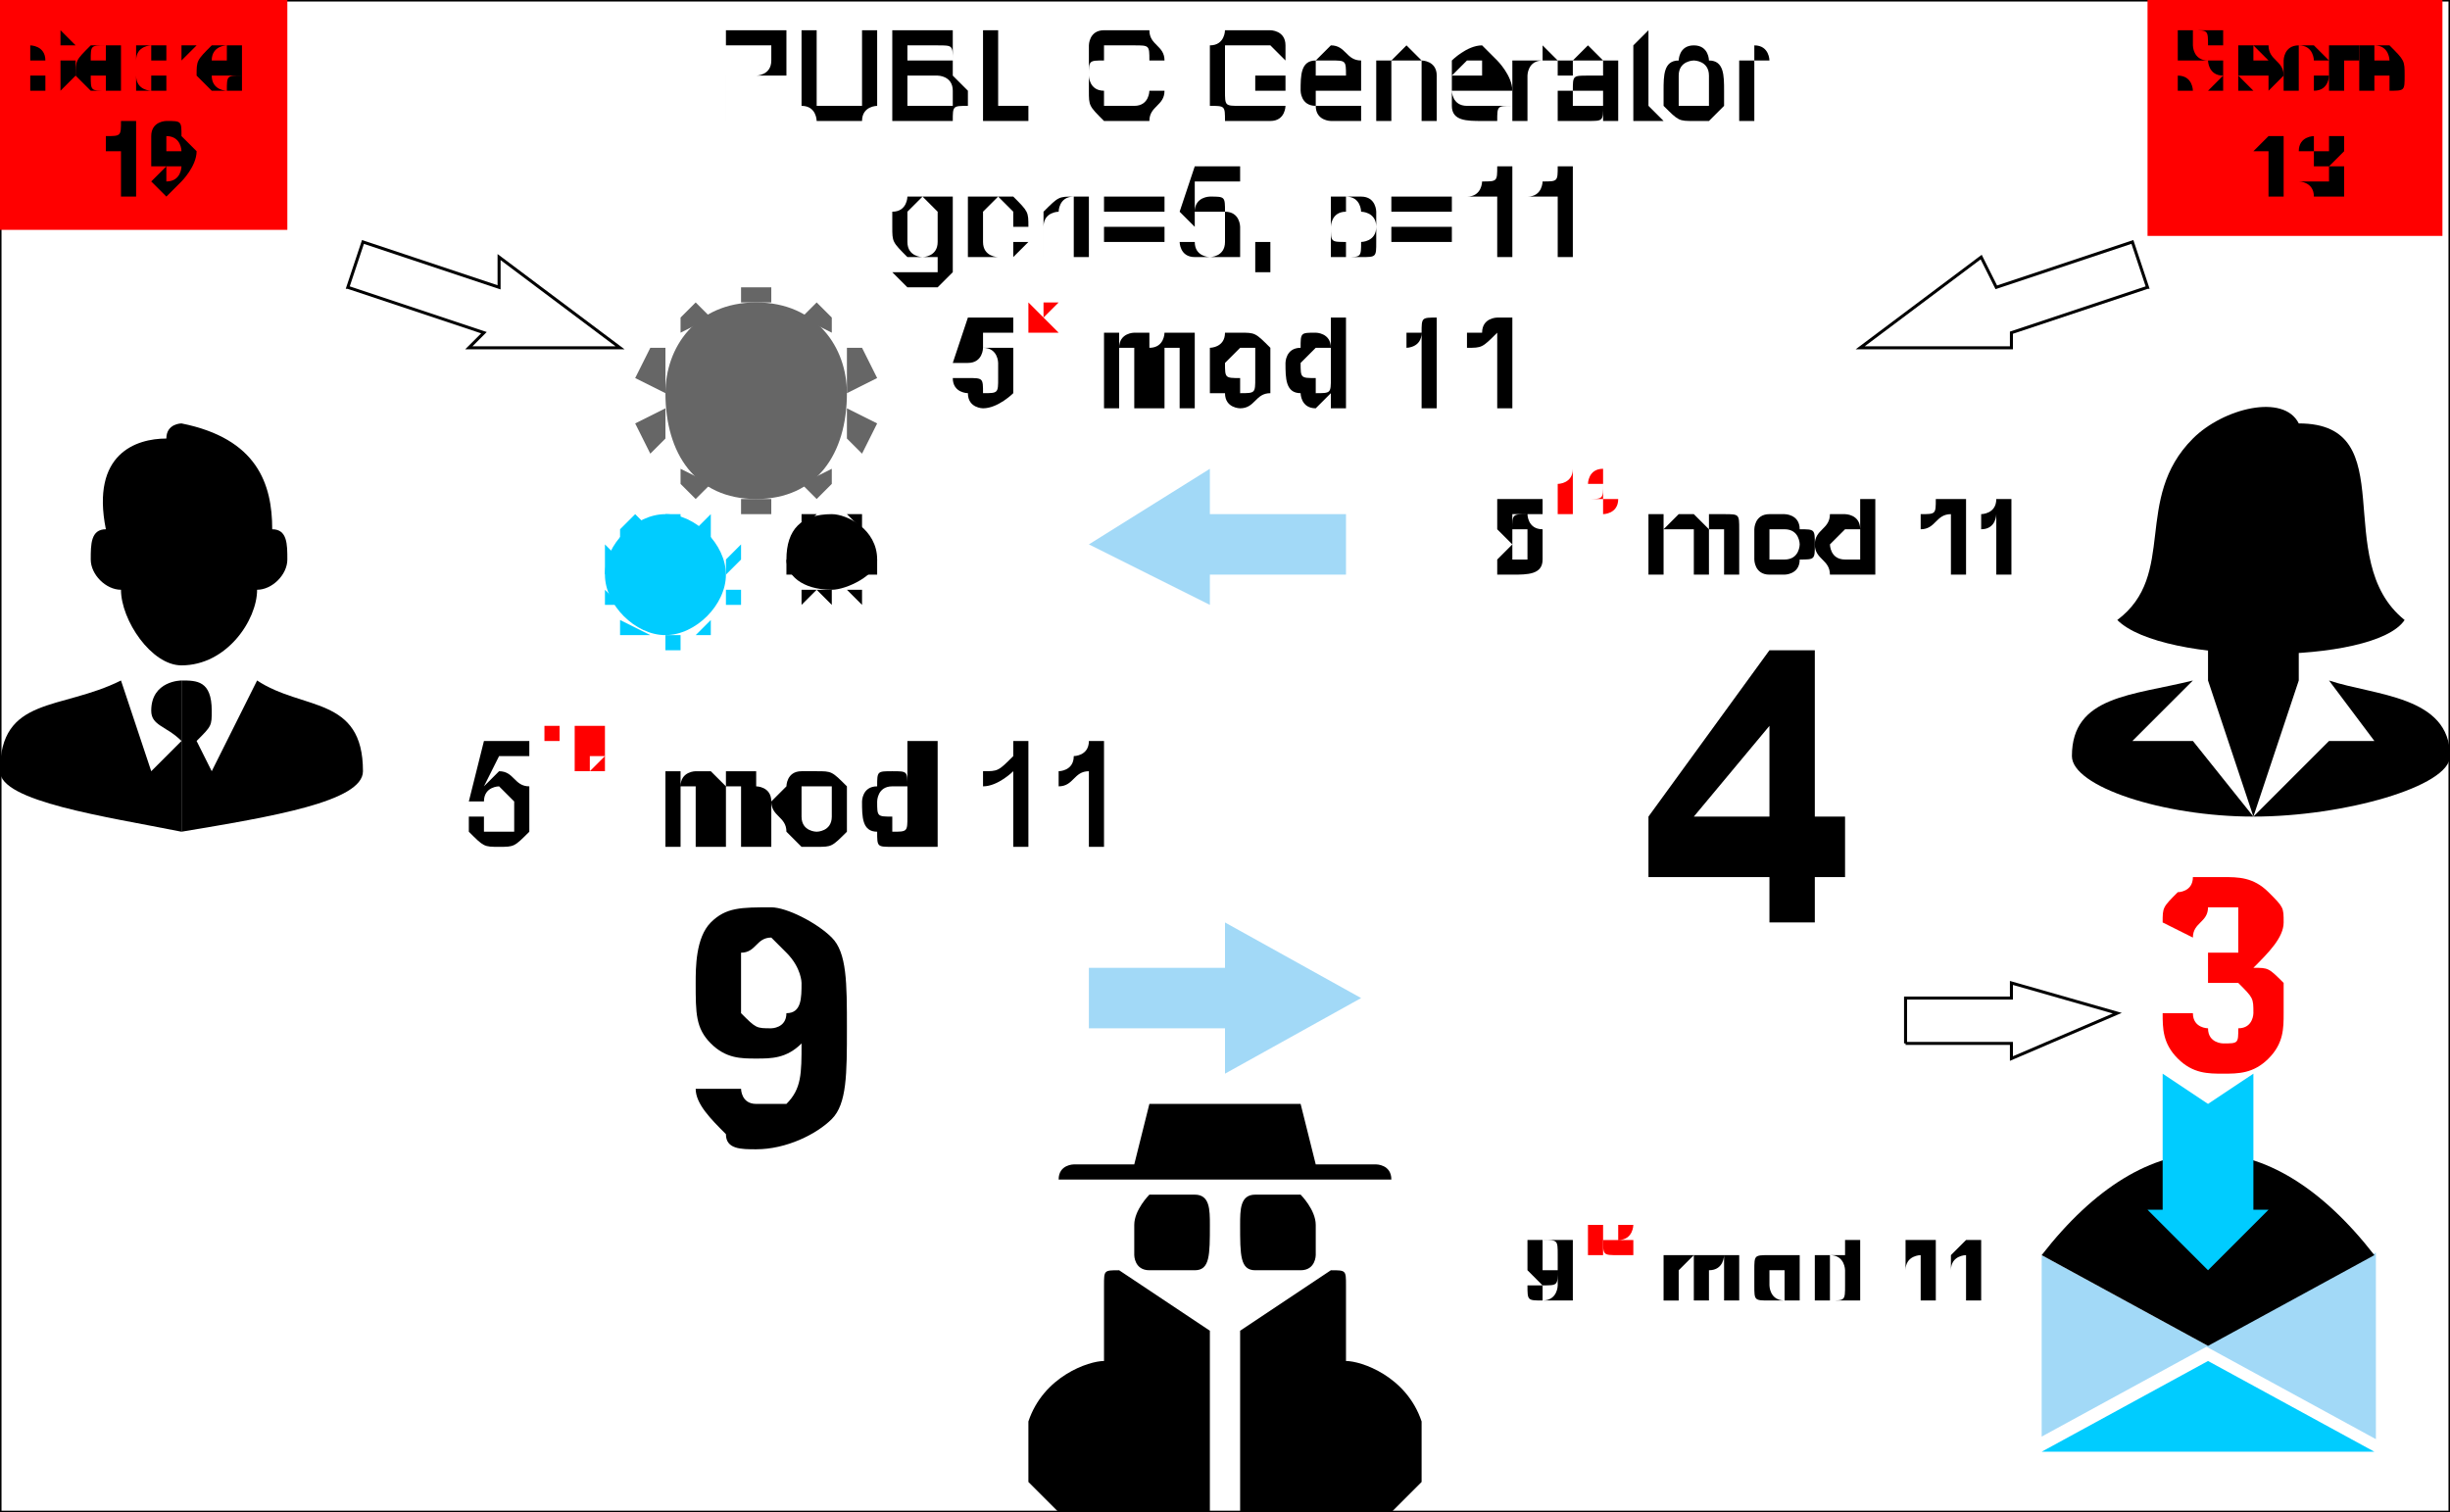 <?xml version="1.0" encoding="UTF-8"?>
<!DOCTYPE svg PUBLIC "-//W3C//DTD SVG 1.1//EN" "http://www.w3.org/Graphics/SVG/1.1/DTD/svg11.dtd">
<!-- Creator: CorelDRAW SE -->
<svg xmlns="http://www.w3.org/2000/svg" xml:space="preserve" width="162px" height="100px" version="1.1" style="shape-rendering:geometricPrecision; text-rendering:geometricPrecision; image-rendering:optimizeQuality; fill-rule:evenodd; clip-rule:evenodd"
viewBox="0 0 162 100"
 xmlns:xlink="http://www.w3.org/1999/xlink">
 <defs>
  <style type="text/css">
   <![CDATA[
    .str1 {stroke:#A2D9F7;stroke-width:0.2}
    .str0 {stroke:black;stroke-width:0.2}
    .fil0 {fill:none}
    .fil11 {fill:none;fill-rule:nonzero}
    .fil1 {fill:#A2D9F7}
    .fil3 {fill:black}
    .fil4 {fill:black}
    .fil2 {fill:#00CCFF}
    .fil6 {fill:#666666}
    .fil9 {fill:red}
    .fil5 {fill:#A2D9F7;fill-rule:nonzero}
    .fil10 {fill:black;fill-rule:nonzero}
    .fil7 {fill:black;fill-rule:nonzero}
    .fil8 {fill:red;fill-rule:nonzero}
   ]]>
  </style>
 </defs>
 <g id="Warstwa_x0020_1">
  <rect class="fil0 str0" width="162" height="100"/>
  <g id="_1078100384">
   <polygon class="fil1 str1" points="146,89 157,95 157,83 "/>
   <polygon class="fil2" points="146,90 135,96 157,96 "/>
   <polygon class="fil1" points="146,89 135,95 135,83 "/>
   <path class="fil3" d="M146 89l-11 -6c7,-9 15,-9 22,0l-11 6z"/>
   <polygon class="fil2" points="146,84 142,80 143,80 143,71 146,73 149,71 149,80 150,80 "/>
  </g>
  <g id="_1078101776">
   <path class="fil3" d="M7 35c-1,-5 2,-6 4,-6 0,-1 1,-1 1,-1 5,1 6,4 6,7 1,0 1,1 1,2 0,1 -1,2 -2,2 0,2 -2,5 -5,5 -2,0 -4,-3 -4,-5 -1,0 -2,-1 -2,-2 0,-1 0,-2 1,-2z"/>
   <path class="fil3" d="M24 51c0,2 -6,3 -12,4l0 -10c1,0 2,0 2,2 0,1 0,1 -1,2l1 2 3 -6c3,2 7,1 7,6z"/>
   <path class="fil3" d="M0 51c0,2 7,3 12,4l0 -10c0,0 -2,0 -2,2 0,1 1,1 2,2l-2 2 -2 -6c-4,2 -8,1 -8,6z"/>
  </g>
  <g id="_1078102688">
   <path class="fil3" d="M162 50c0,2 -7,4 -13,4l5 -5 3 0 -3 -4c3,1 8,1 8,5z"/>
   <path class="fil3" d="M137 50c0,2 6,4 12,4l-4 -5 -4 0 4 -4c-4,1 -8,1 -8,5z"/>
   <polygon class="fil3" points="146,43 146,45 149,54 152,45 152,43 "/>
   <path class="fil3" d="M152 28c-1,-2 -5,-1 -7,1 -4,4 -1,9 -5,12 3,3 17,3 19,0 -5,-4 0,-13 -7,-13z"/>
  </g>
  <g id="_1078102952">
   <path class="fil4" d="M82 88l6 -4c1,0 1,0 1,1l0 5c1,0 4,1 5,4l0 4c-1,1 -1,1 -2,2l-10 0 0 -12z"/>
   <path class="fil4" d="M80 88l-6 -4c-1,0 -1,0 -1,1l0 5c-1,0 -4,1 -5,4l0 4c1,1 1,1 2,2l10 0 0 -12z"/>
   <path class="fil4" d="M71 77l4 0 1 -4 10 0 1 4 4 0c0,0 1,0 1,1 0,0 -1,0 -1,0l-20 0c0,0 -1,0 -1,0 0,-1 1,-1 1,-1z"/>
   <path class="fil4" d="M76 79l3 0c1,0 1,1 1,2 0,2 0,3 -1,3l-3 0c-1,0 -1,-1 -1,-1l0 -2c0,-1 1,-2 1,-2z"/>
   <path class="fil4" d="M86 79l-3 0c-1,0 -1,1 -1,2 0,2 0,3 1,3l3 0c1,0 1,-1 1,-1l0 -2c0,-1 -1,-2 -1,-2z"/>
  </g>
  <path class="fil5" d="M72 68l9 0 0 3 9 -5 -9 -5 0 3 -9 0 0 4zm5 0m4 1m4 -1m0 -4m-4 -1m-4 1m-5 2"/>
  <g id="_1078103816">
   <g>
    <path class="fil6" d="M50 20c4,0 6,3 6,6 0,4 -2,7 -6,7 -4,0 -6,-3 -6,-7 0,-3 2,-6 6,-6z"/>
    <polygon class="fil6" points="49,19 51,19 51,20 49,20 "/>
    <polygon class="fil6" points="49,34 51,34 51,33 49,33 "/>
    <polygon class="fil6" points="45,21 46,20 47,21 45,22 "/>
    <polygon class="fil6" points="54,33 55,32 55,31 53,32 "/>
    <polygon class="fil6" points="42,25 43,23 44,23 44,26 "/>
    <polygon class="fil6" points="57,30 58,28 56,27 56,29 "/>
    <polygon class="fil6" points="43,30 42,28 44,27 44,29 "/>
    <polygon class="fil6" points="58,25 57,23 56,23 56,26 "/>
    <polygon class="fil6" points="46,33 45,32 45,31 47,32 "/>
    <polygon class="fil6" points="55,21 54,20 53,21 55,22 "/>
   </g>
   <g>
    <path class="fil3" d="M55 34c1,0 3,1 3,3 0,1 -2,2 -3,2 -2,0 -3,-1 -3,-2 0,-2 1,-3 3,-3z"/>
    <polygon class="fil3" points="55,34 55,34 55,34 54,34 "/>
    <polygon class="fil3" points="55,40 55,40 55,39 54,39 "/>
    <polygon class="fil3" points="53,34 53,34 54,34 53,35 "/>
    <polygon class="fil3" points="57,40 57,39 57,39 56,39 "/>
    <polygon class="fil3" points="52,36 52,36 53,36 52,36 "/>
    <polygon class="fil3" points="58,38 58,37 57,37 57,38 "/>
    <polygon class="fil3" points="52,38 52,37 52,37 53,38 "/>
    <polygon class="fil3" points="58,36 58,36 57,36 57,36 "/>
    <polygon class="fil3" points="53,40 53,39 53,39 54,39 "/>
    <polygon class="fil3" points="57,34 57,34 56,34 57,35 "/>
   </g>
   <g>
    <path class="fil2" d="M44 34c2,0 4,2 4,4 0,2 -2,4 -4,4 -2,0 -4,-2 -4,-4 0,-2 2,-4 4,-4z"/>
    <polygon class="fil2" points="44,34 45,34 45,35 44,35 "/>
    <polygon class="fil2" points="44,43 45,43 45,42 44,42 "/>
    <polygon class="fil2" points="41,35 42,34 43,35 41,36 "/>
    <polygon class="fil2" points="47,42 47,42 47,41 46,42 "/>
    <polygon class="fil2" points="40,37 40,36 41,37 40,38 "/>
    <polygon class="fil2" points="49,40 49,39 48,39 48,40 "/>
    <polygon class="fil2" points="40,40 40,39 40,39 41,40 "/>
    <polygon class="fil2" points="49,37 49,36 48,37 48,38 "/>
    <polygon class="fil2" points="42,42 41,42 41,41 43,42 "/>
    <polygon class="fil2" points="47,35 47,34 46,35 47,36 "/>
   </g>
  </g>
  <path class="fil7" d="M48 8l0 -6 2 0c0,0 1,0 1,0 0,0 0,0 1,0 0,0 0,1 0,1 0,0 0,0 0,1 0,0 0,1 0,1 -1,0 -1,0 -2,0l-2 0 0 3 0 0zm0 -3l2 0c0,0 1,0 1,-1 0,0 0,0 0,0 0,-1 0,-1 0,-1 0,0 0,0 0,0 0,0 -1,0 -1,0l-2 0 0 2z"/>
  <path id="1" class="fil7" d="M57 2l1 0 0 3c0,1 0,1 0,2 0,0 -1,0 -1,1 0,0 -1,0 -1,0 -1,0 -1,0 -2,0 0,0 0,-1 -1,-1 0,0 0,-1 0,-2l0 -3 1 0 0 3c0,1 0,1 0,2 0,0 0,0 1,0 0,0 0,0 0,0 1,0 1,0 2,0 0,0 0,-1 0,-2l0 -3z"/>
  <path id="2" class="fil7" d="M59 8l0 -6 2 0c1,0 1,0 2,0 0,0 0,0 0,1 0,0 0,0 0,0 0,1 0,1 0,1 0,0 0,1 0,1 0,0 0,0 0,0 1,1 1,1 1,1 0,0 0,1 0,1 -1,0 -1,0 -1,1 0,0 0,0 -1,0 0,0 0,0 -1,0l-2 0zm1 -4l1 0c1,0 1,0 1,0 0,0 0,0 0,0 1,0 1,0 1,0 0,-1 0,-1 -1,-1 0,0 0,0 0,0 0,0 0,0 -1,0l-1 0 0 1zm0 3l1 0c1,0 1,0 1,0 0,0 0,0 0,0 1,0 1,0 1,0 0,0 0,-1 0,-1 0,0 0,0 0,0 0,-1 -1,-1 -1,-1 0,0 0,0 -1,0l-1 0 0 2z"/>
  <polygon id="3" class="fil7" points="65,8 65,2 66,2 66,7 68,7 68,8 "/>
  <polygon id="4" class="fil7" points="70,8 70,2 70,2 70,8 "/>
  <path id="5" class="fil7" d="M76 6l1 0c0,1 -1,1 -1,2 -1,0 -1,0 -2,0 0,0 -1,0 -1,0 -1,-1 -1,-1 -1,-2 0,0 0,-1 0,-1 0,-1 0,-1 0,-2 0,0 0,-1 1,-1 0,0 1,0 1,0 1,0 1,0 2,0 0,1 1,1 1,2l-1 0c0,-1 0,-1 -1,-1 0,0 0,0 -1,0 0,0 -1,0 -1,0 0,0 0,0 0,1 -1,0 -1,0 -1,1 0,0 0,1 1,1 0,1 0,1 0,1 1,0 1,0 1,0 1,0 1,0 1,0 1,0 1,-1 1,-1z"/>
  <path id="6" class="fil7" d="M83 6l0 -1 2 0 0 2c0,0 0,1 -1,1 0,0 -1,0 -1,0 -1,0 -1,0 -2,0 0,-1 0,-1 -1,-1 0,-1 0,-1 0,-2 0,-1 0,-1 0,-2 1,0 1,-1 1,-1 1,0 1,0 2,0 0,0 1,0 1,0 0,0 1,0 1,1 0,0 0,0 0,1l0 0c0,0 -1,-1 -1,-1 0,0 0,0 0,0 -1,0 -1,0 -1,0 0,0 -1,0 -1,0 0,0 -1,0 -1,0 0,0 0,0 0,1 0,0 0,0 0,1 0,0 0,1 0,1 0,1 0,1 1,1 0,0 1,0 1,0 0,0 1,0 1,0 0,0 0,0 1,0l0 -1 -2 0z"/>
  <path id="7" class="fil7" d="M89 7l1 0c0,0 0,0 0,1 -1,0 -1,0 -2,0 0,0 -1,0 -1,-1 -1,0 -1,-1 -1,-1 0,-1 0,-2 1,-2 0,0 1,-1 1,-1 1,0 1,1 2,1 0,0 0,1 0,2 0,0 0,0 0,0l-3 0c0,0 0,1 0,1 1,0 1,0 1,0 1,0 1,0 1,0 0,0 0,0 0,0zm-2 -2l2 0c0,0 0,0 0,0 0,-1 0,-1 -1,-1 0,0 0,0 -1,0 0,1 0,1 0,1z"/>
  <path id="8" class="fil7" d="M91 8l0 -4 1 0 0 0c0,0 1,-1 1,-1 0,0 1,1 1,1 0,0 0,0 0,0 0,0 1,0 1,1 0,0 0,0 0,0l0 3 -1 0 0 -3c0,0 0,0 0,0 0,-1 0,-1 0,-1 -1,0 -1,0 -1,0 0,0 -1,0 -1,0 0,1 0,1 0,2l0 2 -1 0z"/>
  <path id="9" class="fil7" d="M99 7l1 0c-1,0 -1,0 -1,1 0,0 -1,0 -1,0 -1,0 -2,0 -2,-1 0,0 0,-1 0,-1 0,-1 0,-2 0,-2 0,0 1,-1 2,-1 0,0 1,1 1,1 0,0 1,1 1,2 0,0 0,0 0,0l-4 0c0,0 0,1 1,1 0,0 0,0 1,0 0,0 0,0 0,0 0,0 1,0 1,0zm-3 -2l3 0c0,0 0,0 -1,0 0,-1 0,-1 0,-1 -1,0 -1,0 -1,0 -1,1 -1,1 -1,1z"/>
  <path id="10" class="fil7" d="M100 8l0 -4 1 0 0 0c0,0 0,0 1,0 0,0 0,-1 0,-1 0,0 1,1 1,1l0 0c-1,0 -1,0 -1,0 0,0 0,0 0,0 -1,0 -1,1 -1,1 0,0 0,0 0,1l0 2 -1 0z"/>
  <path id="11" class="fil7" d="M106 7c0,1 0,1 -1,1 0,0 0,0 -1,0 0,0 0,0 -1,0 0,-1 0,-1 0,-1 0,0 0,-1 0,-1 0,0 0,0 0,0 1,0 1,0 1,0 0,-1 0,-1 1,-1 0,0 1,0 1,0 0,0 0,0 0,0 0,0 0,-1 0,-1 0,0 -1,0 -1,0 0,0 -1,0 -1,0 0,0 0,1 0,1l-1 0c0,0 0,-1 0,-1 1,0 1,0 1,0 0,0 1,-1 1,-1 0,0 1,1 1,1 0,0 0,0 0,0 1,0 1,0 1,0 0,1 0,1 0,1l0 1c0,1 0,1 0,1 0,1 0,1 0,1l-1 0c0,0 0,0 0,-1zm0 -1c0,0 -1,0 -1,0 -1,0 -1,0 -1,0 0,0 0,0 0,0 0,1 0,1 0,1 0,0 0,0 0,0 0,0 0,0 1,0 0,0 0,0 0,0 1,0 1,0 1,0 0,0 0,-1 0,-1l0 0z"/>
  <path id="12" class="fil7" d="M109 7l1 1c-1,0 -1,0 -1,0 0,0 0,0 -1,0 0,0 0,0 0,0 0,-1 0,-1 0,-1l0 -3 -1 0 0 0 1 0 0 -1 1 -1 0 2 0 0 0 0 0 0 0 3c0,0 0,0 0,0 0,0 0,0 0,0 0,0 0,0 0,0 0,0 0,0 0,0z"/>
  <path id="13" class="fil7" d="M110 6c0,-1 0,-2 1,-2 0,0 0,-1 1,-1 1,0 1,1 1,1 1,0 1,1 1,2 0,0 0,1 0,1 0,0 -1,1 -1,1 0,0 -1,0 -1,0 -1,0 -1,0 -2,-1 0,0 0,-1 0,-1zm1 0c0,0 0,1 0,1 0,0 1,0 1,0 0,0 1,0 1,0 0,0 0,-1 0,-1 0,-1 0,-1 0,-1 0,-1 -1,-1 -1,-1 0,0 -1,0 -1,1 0,0 0,0 0,1z"/>
  <path id="14" class="fil7" d="M115 8l0 -4 0 0 0 0c1,0 1,0 1,0 0,0 0,-1 0,-1 1,0 1,1 1,1l0 0c0,0 0,0 -1,0 0,0 0,0 0,0 0,0 0,1 0,1 0,0 0,0 0,1l0 2 -1 0z"/>
  <path id="15" class="fil7" d="M59 18l1 0c0,0 0,0 0,0 0,0 1,0 1,0 0,0 1,0 1,0 0,0 0,0 0,0 0,-1 0,-1 0,-1 0,0 -1,0 -1,0 -1,0 -1,0 -1,0 -1,-1 -1,-1 -1,-2 0,0 0,-1 0,-1 1,0 1,-1 1,-1 0,0 1,0 1,0 1,0 1,0 1,0l0 0 1 0 0 4c0,0 0,1 0,1 0,0 -1,1 -1,1 0,0 -1,0 -1,0 -1,0 -1,0 -1,0 -1,-1 -1,-1 -1,-1zm1 -3c0,1 0,1 0,1 0,1 1,1 1,1 0,0 1,0 1,-1 0,0 0,0 0,-1 0,0 0,-1 0,-1 0,0 -1,-1 -1,-1 0,0 -1,1 -1,1 0,0 0,0 0,1z"/>
  <path id="16" class="fil7" d="M67 16l1 0c0,0 -1,1 -1,1 0,0 -1,0 -1,0 -1,0 -1,0 -2,0 0,-1 0,-1 0,-2 0,-1 0,-1 0,-2 1,0 1,0 2,0 0,0 1,0 1,0 1,1 1,1 1,2 0,0 0,0 0,0l-3 0c0,1 0,1 0,1 0,1 1,1 1,1 0,0 0,0 1,0 0,-1 0,-1 0,-1zm-2 -1l2 0c0,-1 0,-1 0,-1 0,0 -1,-1 -1,-1 0,0 -1,1 -1,1 0,0 0,0 0,1z"/>
  <path id="17" class="fil7" d="M69 17l0 -4 0 0 0 1c1,-1 1,-1 2,-1 0,0 0,0 0,0 1,0 1,0 1,0 0,0 0,1 0,1 0,0 0,0 0,1l0 2 -1 0 0 -2c0,-1 0,-1 0,-1 0,0 0,0 0,0 0,0 0,-1 0,-1 -1,0 -1,1 -1,1 0,0 -1,0 -1,1l0 2 0 0z"/>
  <path id="18" class="fil7" d="M77 14l-4 0 0 -1 4 0 0 1zm0 2l-4 0 0 -1 4 0 0 1z"/>
  <path id="19" class="fil7" d="M78 16l1 0c0,0 0,0 0,0 0,1 1,1 1,1 0,0 1,0 1,-1 0,0 0,0 0,-1 0,0 0,0 0,-1 0,0 -1,0 -1,0 0,0 -1,0 -1,0 0,0 0,0 0,1l-1 -1 1 -3 3 0 0 1 -3 0 0 2c0,-1 1,-1 1,-1 1,0 1,0 1,1 1,0 1,1 1,1 0,1 0,1 0,2 -1,0 -1,0 -2,0 -1,0 -1,0 -1,0 -1,0 -1,-1 -1,-1z"/>
  <path id="20" class="fil7" d="M83 17l0 -1 1 0 0 1c0,1 0,1 0,1 0,0 -1,0 -1,0l0 0c0,0 0,0 0,0 0,0 0,-1 0,-1l0 0z"/>
  <path id="21" class="fil7" d="M88 19l0 -6 0 0 0 0c0,0 1,0 1,0 0,0 0,0 0,0 1,0 1,0 1,0 1,0 1,1 1,1 0,0 0,1 0,1 0,0 0,1 0,1 0,1 0,1 -1,1 0,0 0,0 -1,0 0,0 0,0 0,0 0,0 -1,0 -1,0l0 2 0 0zm0 -4c0,1 0,1 1,1 0,1 0,1 0,1 1,0 1,0 1,-1 0,0 1,0 1,-1 0,-1 -1,-1 -1,-1 0,0 0,-1 -1,-1 0,0 0,1 0,1 -1,0 -1,1 -1,1z"/>
  <path id="22" class="fil7" d="M96 14l-4 0 0 -1 4 0 0 1zm0 2l-4 0 0 -1 4 0 0 1z"/>
  <path id="23" class="fil7" d="M100 17l-1 0 0 -4c0,0 -1,0 -1,0 0,0 0,0 -1,0l0 0c1,0 1,-1 1,-1 1,0 1,0 1,-1l1 0 0 6z"/>
  <path id="24" class="fil7" d="M104 17l-1 0 0 -4c0,0 -1,0 -1,0 0,0 0,0 -1,0l0 0c1,0 1,-1 1,-1 1,0 1,0 1,-1l1 0 0 6z"/>
  <path id="25" class="fil7" d="M63 25l1 0c1,0 1,0 1,1 0,0 0,0 0,0 1,0 1,0 1,-1 0,0 0,0 0,0 0,-1 0,-1 0,-1 0,0 0,-1 -1,-1 0,0 0,1 -1,1l-1 0 1 -3 3 0 0 1 -2 0 0 1c0,0 0,0 1,0 0,0 0,0 1,0 0,0 0,1 0,2 0,0 0,1 0,1 0,0 -1,1 -2,1 0,0 -1,0 -1,-1 0,0 -1,0 -1,-1z"/>
  <path id="26" class="fil7" d="M73 22l1 0 0 1c0,-1 1,-1 1,-1 0,0 1,0 1,0 0,0 0,1 0,1 1,0 1,-1 1,-1 0,0 0,0 1,0 0,0 0,0 1,0 0,0 0,1 0,1 0,0 0,0 0,1l0 3 -1 0 0 -3c0,0 0,-1 0,-1 0,0 0,0 -1,0 0,0 0,0 0,0 0,0 0,0 0,1 0,0 0,0 0,0l0 3 -2 0 0 -3c0,0 0,0 0,-1 0,0 0,0 0,0 0,0 0,0 0,0 0,0 -1,0 -1,0 0,0 0,0 0,1 0,0 0,0 0,0l0 3 -1 0 0 -5z"/>
  <path id="27" class="fil7" d="M80 24c0,0 0,0 0,-1 0,0 1,0 1,-1 0,0 1,0 1,0 1,0 1,0 2,1 0,0 0,1 0,1 0,1 0,2 0,2 -1,0 -1,1 -2,1 0,0 -1,0 -1,-1 0,0 -1,0 -1,0 0,-1 0,-1 0,-2zm1 0c0,1 0,1 1,1 0,1 0,1 0,1 1,0 1,0 1,-1 0,0 0,0 0,-1 0,0 0,0 0,-1 0,0 0,0 -1,0 0,0 0,0 0,0 -1,1 -1,1 -1,1z"/>
  <path id="28" class="fil7" d="M89 27l-1 0 0 -1c0,0 0,0 0,0 -1,1 -1,1 -1,1 -1,0 -1,-1 -1,-1 -1,0 -1,-1 -1,-2 0,0 0,-1 1,-1 0,-1 0,-1 1,-1 0,0 1,0 1,1l0 -2 1 0 0 6zm-3 -3c0,1 0,1 1,1 0,1 0,1 0,1 1,0 1,0 1,-1 0,0 0,0 0,-1 0,0 0,0 0,-1 0,0 0,0 -1,0 0,0 0,0 0,0 -1,1 -1,1 -1,1z"/>
  <path id="29" class="fil7" d="M95 27l-1 0 0 -5c0,1 -1,1 -1,1l0 -1c0,0 0,0 1,0 0,-1 0,-1 1,-1l0 0 0 6z"/>
  <path id="30" class="fil7" d="M100 27l-1 0 0 -5c-1,1 -1,1 -2,1l0 -1c0,0 1,0 1,0 0,-1 1,-1 1,-1l1 0 0 6z"/>
  <polygon id="31" class="fil8" points="68,22 68,21 68,20 68,20 69,21 69,20 70,20 69,21 70,22 69,22 69,22 68,22 "/>
  <rect class="fil9" width="19" height="15.2"/>
  <path class="fil7" d="M1 5l1 0c0,0 0,0 0,0 0,0 0,0 1,0 0,1 0,1 0,1 0,0 1,0 1,0 0,-1 0,-1 0,-1 0,0 0,0 0,0 0,0 0,0 0,0 0,-1 0,-1 0,-1 0,0 -1,0 -1,0 0,0 -1,0 -1,0 0,0 0,0 0,-1 0,0 0,0 0,0 0,0 0,0 0,-1 0,0 0,0 0,0 1,0 1,0 1,0 0,0 1,0 1,0 0,0 0,0 0,0 1,1 1,1 1,1l-1 0c0,0 0,0 0,-1 0,0 -1,0 -1,0 0,0 0,0 -1,0 0,1 0,1 0,1 0,0 0,0 0,0 0,0 1,0 1,1 1,0 1,0 1,0 0,0 0,0 1,0 0,0 0,1 0,1 0,0 0,0 0,0 -1,1 -1,1 -1,1 0,0 0,0 -1,0 0,0 0,0 -1,0 0,0 0,0 0,-1 0,0 -1,0 -1,0z"/>
  <path id="1" class="fil7" d="M7 5l1 0c0,0 0,1 0,1 -1,0 -1,0 -1,0 -1,0 -1,0 -1,0 -1,-1 -1,-1 -1,-1 0,-1 0,-1 1,-2 0,0 0,0 1,0 0,0 0,0 1,0 0,1 0,1 0,2 0,0 0,0 0,0l-2 0c0,0 0,0 0,0 0,1 0,1 1,1 0,0 0,0 0,0 0,-1 0,-1 0,-1zm-1 -1l2 0c-1,0 -1,0 -1,0 0,-1 0,-1 0,-1 -1,0 -1,0 -1,1 0,0 0,0 0,0z"/>
  <path id="2" class="fil7" d="M11 5l0 0c0,0 0,1 0,1 -1,0 -1,0 -1,0 -1,0 -1,0 -1,0 0,-1 0,-1 0,-1 0,-1 0,-1 0,-1 0,-1 0,-1 0,-1 0,0 1,0 1,0 0,0 0,0 1,0 0,0 0,1 0,1l0 0c0,0 -1,0 -1,0 0,-1 0,-1 0,-1 0,0 -1,0 -1,1 0,0 0,0 0,1 0,0 0,0 0,0 0,1 1,1 1,1 0,0 0,0 0,-1 1,0 1,0 1,0z"/>
  <path id="3" class="fil7" d="M12 6l0 -3 0 0 0 0c0,0 0,0 0,0 0,0 1,0 1,0 0,0 0,0 0,0l0 1c0,0 0,-1 0,-1 0,0 -1,1 -1,1 0,0 0,0 0,0 0,0 0,0 0,0l0 2 0 0z"/>
  <path id="4" class="fil7" d="M16 5l0 0c0,0 0,1 0,1 -1,0 -1,0 -1,0 -1,0 -1,0 -1,0 -1,-1 -1,-1 -1,-1 0,-1 0,-1 1,-2 0,0 0,0 1,0 0,0 0,0 1,0 0,1 0,1 0,2 0,0 0,0 0,0l-2 0c0,0 0,0 0,0 0,1 1,1 1,1 0,0 0,0 0,0 0,-1 0,-1 1,-1zm-2 -1l2 0c0,0 -1,0 -1,0 0,-1 0,-1 0,-1 0,0 -1,0 -1,1 0,0 0,0 0,0z"/>
  <path id="5" class="fil7" d="M18 6l0 0c0,0 0,0 0,0 -1,0 -1,0 -1,0 0,0 0,0 0,0 0,0 0,-1 0,-1l0 -2 -1 0 0 0 1 0 0 -1 0 0 0 1 1 0 0 0 -1 0 0 2c0,0 0,0 0,0 0,0 0,1 0,1 0,0 1,0 1,0 0,0 0,0 0,0z"/>
  <path id="6" class="fil7" d="M9 13l-1 0 0 -3c0,0 -1,0 -1,0l0 -1c0,0 0,0 0,0 1,0 1,0 1,-1l1 0 0 5z"/>
  <path id="7" class="fil7" d="M10 12l1 -1c0,1 0,1 0,1 0,0 0,0 0,0 0,0 0,0 0,0 1,0 1,-1 1,-1 0,0 -1,0 -1,0 0,0 -1,0 -1,0 0,-1 0,-1 0,-1 0,-1 0,-1 0,-1 0,-1 1,-1 1,-1 1,0 1,0 1,1 0,0 1,1 1,1 0,1 -1,2 -1,2 0,0 -1,1 -1,1 0,0 -1,-1 -1,-1 0,0 0,0 0,0zm2 -2c0,0 0,-1 -1,-1 0,0 0,0 0,0 0,0 0,0 0,0 0,0 0,0 0,1 0,0 0,0 0,0 0,0 0,1 0,1 0,0 0,-1 0,-1 1,0 1,0 1,0z"/>
  <g id="_1078115312">
   <path class="fil10" d="M31 54l1 0c0,0 0,0 0,1 1,0 1,0 1,0 0,0 0,0 1,0 0,-1 0,-1 0,-1 0,-1 0,-1 0,-1 -1,-1 -1,-1 -1,-1 0,0 -1,0 -1,1l-1 0 1 -4 3 0 0 1 -2 0 -1 2c1,-1 1,-1 1,-1 1,0 1,1 2,1 0,0 0,1 0,2 0,0 0,1 0,1 -1,1 -1,1 -2,1 -1,0 -1,0 -2,-1 0,0 0,0 0,-1zm13 -3l1 0 0 1c0,-1 1,-1 1,-1 1,0 1,0 1,0 0,0 0,0 1,1 0,-1 0,-1 0,-1 0,0 1,0 1,0 0,0 1,0 1,0 0,0 0,0 0,1 0,0 1,0 1,1l0 3 -2 0 0 -3c0,0 0,-1 0,-1 0,0 0,0 0,0 -1,0 -1,0 -1,0 0,0 0,0 0,0 0,1 0,1 0,1l0 3 -2 0 0 -3c0,0 0,-1 0,-1 0,0 0,0 0,0 0,0 0,0 0,0 0,0 -1,0 -1,0 0,0 0,0 0,0 0,1 0,1 0,1l0 3 -1 0 0 -5zm7 2c0,0 1,-1 1,-1 0,0 0,-1 1,-1 0,0 0,0 1,0 1,0 1,0 2,1 0,0 0,1 0,1 0,1 0,2 0,2 -1,1 -1,1 -2,1 -1,0 -1,0 -1,0 -1,-1 -1,-1 -1,-1 0,-1 -1,-1 -1,-2zm2 0c0,1 0,1 0,1 0,1 1,1 1,1 0,0 1,0 1,-1 0,0 0,0 0,-1 0,0 0,0 0,-1 0,0 -1,0 -1,0 0,0 -1,0 -1,0 0,1 0,1 0,1zm9 3l-2 0 0 -1c0,0 0,0 0,1 0,0 -1,0 -1,0 -1,0 -1,0 -1,-1 -1,0 -1,-1 -1,-2 0,0 0,-1 1,-1 0,-1 0,-1 1,-1 1,0 1,0 1,1l0 -3 2 0 0 7zm-4 -3c0,1 0,1 1,1 0,1 0,1 0,1 1,0 1,0 1,-1 0,0 0,0 0,-1 0,0 0,-1 0,-1 0,0 0,0 -1,0 0,0 0,0 0,0 -1,0 -1,1 -1,1zm10 3l-1 0 0 -5c0,0 -1,1 -2,1l0 -1c1,0 1,0 2,-1 0,0 0,0 0,-1l1 0 0 7zm5 0l-1 0 0 -5c-1,0 -1,1 -2,1l0 -1c0,0 1,0 1,-1 0,0 1,0 1,-1l1 0 0 7z"/>
   <path class="fil8" d="M37 51l0 0 0 -2c-1,0 -1,0 -1,0l0 0c0,0 0,0 0,-1 1,0 1,0 1,0l0 0 0 3zm1 -1l1 0c0,0 0,1 0,1 0,0 0,0 0,0 0,0 0,0 0,0 1,-1 1,-1 1,-1 -1,0 -1,0 -1,0 0,0 0,0 -1,0 0,0 0,-1 0,-1 0,0 0,-1 0,-1 1,0 1,0 1,0 0,0 1,0 1,0 0,1 0,1 0,2 0,0 0,1 0,1 0,0 -1,0 -1,0 0,0 0,0 -1,0 0,0 0,0 0,-1zm2 -1c0,0 0,0 -1,0 0,-1 0,-1 0,-1 0,0 0,0 0,1 0,0 0,0 0,0 0,0 0,0 0,0 0,1 0,1 0,1 0,0 0,0 0,-1 1,0 1,0 1,0z"/>
  </g>
  <path class="fil11 str0" d="M23 19l9 3 -1 1 10 0 -8 -6 0 2 -9 -3 -1 3zm4 1m5 2m4 1m1 -3m-4 -2m-5 -1m-5 0"/>
  <path class="fil8" d="M143 67l2 0c0,1 1,1 1,1 0,1 1,1 1,1 1,0 1,0 1,-1 1,0 1,-1 1,-1 0,-1 0,-1 -1,-2 0,0 0,0 -1,0 0,0 -1,0 -1,0l0 -2c1,0 1,0 2,0 0,-1 0,-1 0,-2 0,0 0,0 0,-1 0,0 -1,0 -1,0 0,0 -1,0 -1,0 0,1 -1,1 -1,2l-2 -1c0,-1 0,-1 1,-2 0,0 1,0 1,-1 1,0 1,0 2,0 1,0 2,0 3,1 1,1 1,1 1,2 0,1 -1,2 -2,3 1,0 1,0 2,1 0,1 0,1 0,2 0,1 0,2 -1,3 -1,1 -2,1 -3,1 -1,0 -2,0 -3,-1 -1,-1 -1,-2 -1,-3z"/>
  <path class="fil10" d="M46 72l3 0c0,0 0,1 1,1 0,0 0,0 1,0 0,0 1,0 1,0 1,-1 1,-2 1,-4 -1,1 -2,1 -3,1 -1,0 -2,0 -3,-1 -1,-1 -1,-2 -1,-4 0,-1 0,-3 1,-4 1,-1 2,-1 4,-1 1,0 3,1 4,2 1,1 1,3 1,6 0,3 0,5 -1,6 -1,1 -3,2 -5,2 -1,0 -2,0 -2,-1 -1,-1 -2,-2 -2,-3zm7 -7c0,0 0,-1 -1,-2 0,0 -1,-1 -1,-1 -1,0 -1,1 -2,1 0,1 0,1 0,2 0,1 0,2 0,2 1,1 1,1 2,1 0,0 1,0 1,-1 1,0 1,-1 1,-2z"/>
  <path class="fil10" d="M99 37l1 -1c0,1 0,1 0,1 0,0 0,0 0,0 1,0 1,0 1,0 0,0 0,0 0,-1 0,0 0,0 0,-1 0,0 0,0 -1,0 0,0 0,0 0,1l-1 -1 0 -2 3 0 0 1 -2 0 0 1c0,-1 0,-1 1,-1 0,0 0,1 1,1 0,0 0,1 0,1 0,1 0,1 0,1 0,1 -1,1 -2,1 0,0 0,0 -1,0 0,-1 0,-1 0,-1z"/>
  <path id="1" class="fil10" d="M109 34l1 0 0 1c1,-1 1,-1 1,-1 1,0 1,0 1,0 0,0 0,0 1,1 0,-1 0,-1 0,-1 0,0 0,0 1,0 0,0 0,0 0,0 1,0 1,0 1,1 0,0 0,0 0,0l0 3 -1 0 0 -2c0,-1 0,-1 0,-1 0,0 0,0 -1,0 0,0 0,0 0,0 0,0 0,0 0,0 0,0 0,1 0,1l0 2 -1 0 0 -2c0,-1 0,-1 0,-1 0,0 -1,0 -1,0 0,0 0,0 0,0 0,0 0,0 0,0 0,0 -1,0 -1,0 0,0 0,1 0,1l0 2 -1 0 0 -4z"/>
  <path id="2" class="fil10" d="M116 36c0,0 0,-1 0,-1 0,0 0,-1 1,-1 0,0 0,0 1,0 0,0 1,0 1,1 1,0 1,0 1,1 0,1 0,1 -1,1 0,1 -1,1 -1,1 -1,0 -1,0 -1,0 -1,0 -1,-1 -1,-1 0,0 0,-1 0,-1zm1 0c0,0 0,1 0,1 0,0 1,0 1,0 0,0 0,0 0,0 1,0 1,-1 1,-1 0,0 0,-1 -1,-1 0,0 0,0 0,0 0,0 -1,0 -1,0 0,0 0,1 0,1z"/>
  <path id="3" class="fil10" d="M124 38l-1 0 0 -1c0,1 0,1 0,1 -1,0 -1,0 -1,0 0,0 -1,0 -1,0 0,-1 -1,-1 -1,-2 0,-1 1,-1 1,-2 0,0 1,0 1,0 0,0 1,0 1,1l0 -2 1 0 0 5zm-3 -2c0,0 0,1 1,1 0,0 0,0 0,0 1,0 1,0 1,0 0,0 0,-1 0,-1 0,0 0,-1 0,-1 0,0 0,0 -1,0 0,0 0,0 0,0 0,0 -1,1 -1,1z"/>
  <path id="4" class="fil10" d="M130 38l-1 0 0 -4c-1,0 -1,1 -2,1l0 -1c1,0 1,0 1,-1 1,0 1,0 1,0l1 0 0 5z"/>
  <path id="5" class="fil10" d="M133 38l-1 0 0 -4c0,0 0,1 -1,1l0 -1c0,0 1,0 1,-1 0,0 1,0 1,0l0 0 0 5z"/>
  <path id="6" class="fil8" d="M104 34l-1 0 0 -2c0,0 0,1 0,1l0 -1c0,0 0,0 0,0 0,0 1,0 1,-1l0 0 0 3z"/>
  <path id="7" class="fil8" d="M105 33l0 0c0,1 0,1 0,1 0,0 1,0 1,0 0,0 0,0 0,0 0,0 0,-1 0,-1 0,0 0,0 0,0 0,0 0,0 0,0 0,0 -1,0 -1,0l0 0c1,0 1,0 1,-1 0,0 0,0 0,0 0,0 0,0 0,0 0,0 0,0 0,0 0,0 -1,0 -1,0 0,0 0,0 0,0l0 0c0,0 0,0 0,0 0,0 0,0 0,0 0,0 0,-1 1,-1 0,0 0,1 0,1 0,0 0,0 0,0 0,0 0,1 0,1 0,0 0,0 0,0 0,0 1,0 1,0 0,1 -1,1 -1,1 0,0 0,0 0,0 -1,0 -1,0 -1,0 0,0 0,0 0,-1z"/>
  <rect class="fil9" x="142" width="19.5" height="15.6"/>
  <path class="fil7" d="M144 5l0 0c0,0 0,0 0,0 1,0 1,1 1,1 0,0 0,0 1,0 0,0 0,0 0,0 0,0 0,0 1,-1 0,0 0,0 0,0 0,0 0,0 0,0 -1,0 -1,-1 -1,-1 0,0 0,0 -1,0 0,0 0,0 0,0 -1,0 -1,0 -1,0 0,-1 0,-1 0,-1 0,0 0,0 0,-1 0,0 0,0 1,0 0,0 0,0 0,0 1,0 1,0 1,0 1,0 1,0 1,0 0,1 0,1 0,1l0 0c-1,0 -1,0 -1,0 0,-1 0,-1 -1,-1 0,0 0,0 0,1 0,0 -1,0 -1,0 0,0 1,0 1,0 0,0 0,1 1,1 0,0 0,0 0,0 1,0 1,0 1,0 0,1 0,1 0,1 0,0 0,0 0,1 0,0 0,0 -1,0 0,0 0,0 0,0 -1,0 -1,0 -1,0 -1,0 -1,0 -1,0 0,-1 0,-1 0,-1z"/>
  <path id="1" class="fil7" d="M150 5l1 0c-1,1 -1,1 -1,1 0,0 0,0 -1,0 0,0 -1,0 -1,0 0,0 0,-1 0,-1 0,-1 0,-1 0,-2 0,0 1,0 1,0 1,0 1,0 1,0 0,1 1,1 1,2 0,0 0,0 0,0l-3 0c0,0 0,0 1,1 0,0 0,0 0,0 0,0 1,0 1,0 0,0 0,-1 0,-1zm-2 -1l2 0c0,0 0,0 0,0 0,0 -1,-1 -1,-1 0,0 0,1 0,1 -1,0 -1,0 -1,0z"/>
  <path id="2" class="fil7" d="M153 5l1 0c0,0 0,1 -1,1 0,0 0,0 -1,0 0,0 0,0 -1,0 0,0 0,-1 0,-1 0,-1 0,-1 0,-1 0,0 0,-1 1,-1 0,0 0,0 0,0 1,0 1,0 1,0 0,0 1,1 1,1l-1 0c0,0 0,0 0,0 0,0 0,-1 -1,-1 0,0 0,1 0,1 0,0 0,0 0,1 0,0 0,0 0,1 0,0 0,0 0,0 1,0 1,0 1,0 0,0 0,-1 0,-1z"/>
  <path id="3" class="fil7" d="M154 6l0 -3 1 0 0 1c0,-1 0,-1 0,-1 0,0 0,0 0,0 0,0 1,0 1,0l0 1c0,0 -1,0 -1,0 0,0 0,0 0,0 0,0 0,0 0,0 0,0 0,0 0,1l0 1 -1 0z"/>
  <path id="4" class="fil7" d="M158 5l1 0c0,1 0,1 -1,1 0,0 0,0 -1,0 0,0 0,0 -1,0 0,0 0,-1 0,-1 0,-1 0,-1 0,-2 1,0 1,0 1,0 1,0 1,0 1,0 1,1 1,1 1,2 0,0 0,0 0,0l-2 0c0,0 0,0 0,1 0,0 0,0 0,0 1,0 1,0 1,0 0,0 0,-1 0,-1zm-1 -1l1 0c0,0 0,0 0,0 0,0 0,-1 -1,-1 0,0 0,1 0,1 0,0 0,0 0,0z"/>
  <path id="5" class="fil7" d="M161 6l0 0c0,0 -1,0 -1,0 0,0 0,0 0,0 0,0 0,0 0,0 0,0 0,0 0,-1l0 -2 -1 0 0 0 1 0 0 -1 0 0 0 1 1 0 0 0 -1 0 0 2c0,0 0,1 0,1 0,0 0,0 0,0 0,0 0,0 0,0 0,0 1,0 1,0z"/>
  <path id="6" class="fil7" d="M151 13l-1 0 0 -3c0,0 0,0 -1,0l0 0c0,0 1,-1 1,-1 0,0 0,0 0,0l1 0 0 4z"/>
  <path id="7" class="fil7" d="M152 12l1 0c0,0 0,0 0,0 0,0 1,0 1,0 0,0 0,0 0,0 0,0 0,0 0,0 0,-1 0,-1 0,-1 0,0 0,0 0,0 0,0 0,0 -1,0l0 -1c1,0 1,0 1,0 0,0 0,0 0,0 0,0 0,-1 0,-1 0,0 0,0 0,0 0,0 -1,0 -1,0 0,0 0,1 0,1l-1 0c0,-1 1,-1 1,-1 0,0 0,0 0,0 0,0 0,0 1,0 0,0 0,0 1,0 0,0 0,0 0,1 0,0 0,0 -1,1 1,0 1,0 1,0 0,0 0,0 0,1 0,0 0,0 0,1 0,0 -1,0 -1,0 -1,0 -1,0 -1,0 0,-1 -1,-1 -1,-1z"/>
  <path class="fil5" d="M89 38l-9 0 0 2 -8 -4 8 -5 0 3 9 0 0 4zm-4 0m-5 1m-4 -1m0 -4m4 -2m5 2m4 2"/>
  <path class="fil10" d="M117 61l0 -3 -8 0 0 -4 8 -11 3 0 0 11 2 0 0 4 -2 0 0 3 -3 0zm0 -7l0 -6 -5 6 5 0z"/>
  <path class="fil11 str0" d="M142 19l-9 3 0 1 -10 0 8 -6 1 2 9 -3 1 3zm-5 1m-4 3m-5 0m-1 -3m5 -2m4 -1m5 0"/>
  <path class="fil10" d="M101 85l1 0c0,0 0,0 0,0 0,1 0,1 0,1 1,0 1,-1 1,-1 0,0 0,0 0,-1 0,1 0,1 -1,1 0,0 0,0 -1,-1 0,0 0,0 0,-1 0,0 0,-1 0,-1 1,0 1,0 1,0 1,0 1,0 2,0 0,0 0,1 0,2 0,1 0,1 0,2 -1,0 -1,0 -2,0 0,0 0,0 0,0 -1,0 -1,0 -1,-1zm2 -2c0,0 0,0 0,0 0,-1 0,-1 -1,-1 0,0 0,0 0,0 0,1 0,1 0,1 0,0 0,1 0,1 0,0 0,0 0,0 1,0 1,0 1,0 0,0 0,-1 0,-1z"/>
  <path id="1" class="fil10" d="M110 83l1 0 0 0c0,0 1,0 1,0 0,0 0,0 1,0 0,0 0,0 0,0 0,0 0,0 0,0 1,0 1,0 1,0 0,0 0,0 1,0 0,0 0,0 0,0 0,1 0,1 0,1l0 2 -1 0 0 -2c0,0 0,0 0,0 0,0 0,-1 0,-1 0,0 0,1 -1,1 0,0 0,0 0,0 0,0 0,0 0,1l0 1 -1 0 0 -2c0,0 0,0 0,0 0,0 0,0 0,0 0,-1 0,-1 0,-1 0,0 -1,1 -1,1 0,0 0,0 0,0 0,0 0,0 0,1l0 1 -1 0 0 -3z"/>
  <path id="2" class="fil10" d="M116 84c0,0 0,0 0,0 0,-1 0,-1 1,-1 0,0 0,0 1,0 0,0 0,0 1,0 0,1 0,1 0,2 0,0 0,0 0,1 -1,0 -1,0 -1,0 -1,0 -1,0 -1,0 -1,0 -1,0 -1,-1 0,0 0,0 0,-1zm1 1c0,0 0,0 0,0 0,0 0,1 1,1 0,0 0,-1 0,-1 0,0 0,0 0,0 0,-1 0,-1 0,-1 0,0 0,0 0,0 -1,0 -1,0 -1,0 0,0 0,0 0,1z"/>
  <path id="3" class="fil10" d="M123 86l-1 0 0 0c0,0 0,0 0,0 0,0 -1,0 -1,0 0,0 -1,0 -1,0 0,0 0,-1 0,-1 0,-1 0,-1 0,-2 0,0 1,0 1,0 1,0 1,0 1,0l0 -1 1 0 0 4zm-2 -2c0,1 0,1 0,1 0,0 0,1 0,1 1,0 1,0 1,-1 0,0 0,0 0,0 0,-1 0,-1 0,-1 0,0 0,-1 -1,-1 0,0 0,1 0,1 0,0 0,0 0,0z"/>
  <path id="4" class="fil10" d="M128 86l-1 0 0 -3c0,0 -1,0 -1,1l0 -1c0,0 0,0 0,-1 1,0 1,0 1,0l1 0 0 4z"/>
  <path id="5" class="fil10" d="M131 86l-1 0 0 -3c0,0 -1,0 -1,1l0 -1c0,0 0,0 1,-1 0,0 0,0 0,0l1 0 0 4z"/>
  <path id="6" class="fil8" d="M106 83l-1 0 0 -2c0,0 0,1 0,1l0 -1c0,0 0,0 0,0 0,0 0,0 0,0l1 0 0 2z"/>
  <path id="7" class="fil8" d="M106 82l1 0c0,0 0,1 0,1 0,0 0,0 0,0 0,0 0,0 0,0 0,-1 0,-1 0,-1 0,0 0,0 0,0 0,0 0,0 0,0 0,0 0,0 0,0l0 0c0,0 0,0 0,0 0,-1 0,-1 0,-1 0,0 0,0 0,0 0,0 0,0 0,0 0,0 0,0 0,0 0,0 0,0 0,0l-1 0c0,0 0,0 0,0 1,0 1,0 1,0 0,0 0,0 0,0 0,0 0,0 1,0 0,0 0,0 0,0 0,0 0,1 -1,1 1,0 1,0 1,0 0,0 0,0 0,0 0,0 0,1 0,1 -1,0 -1,0 -1,0 0,0 0,0 0,0 -1,0 -1,0 -1,-1z"/>
  <path class="fil11 str0" d="M126 69l7 0 0 1 7 -3 -7 -2 0 1 -7 0 0 3zm4 0m3 0m4 0m0 -3m-4 0m-3 0m-4 1"/>
 </g>
</svg>
